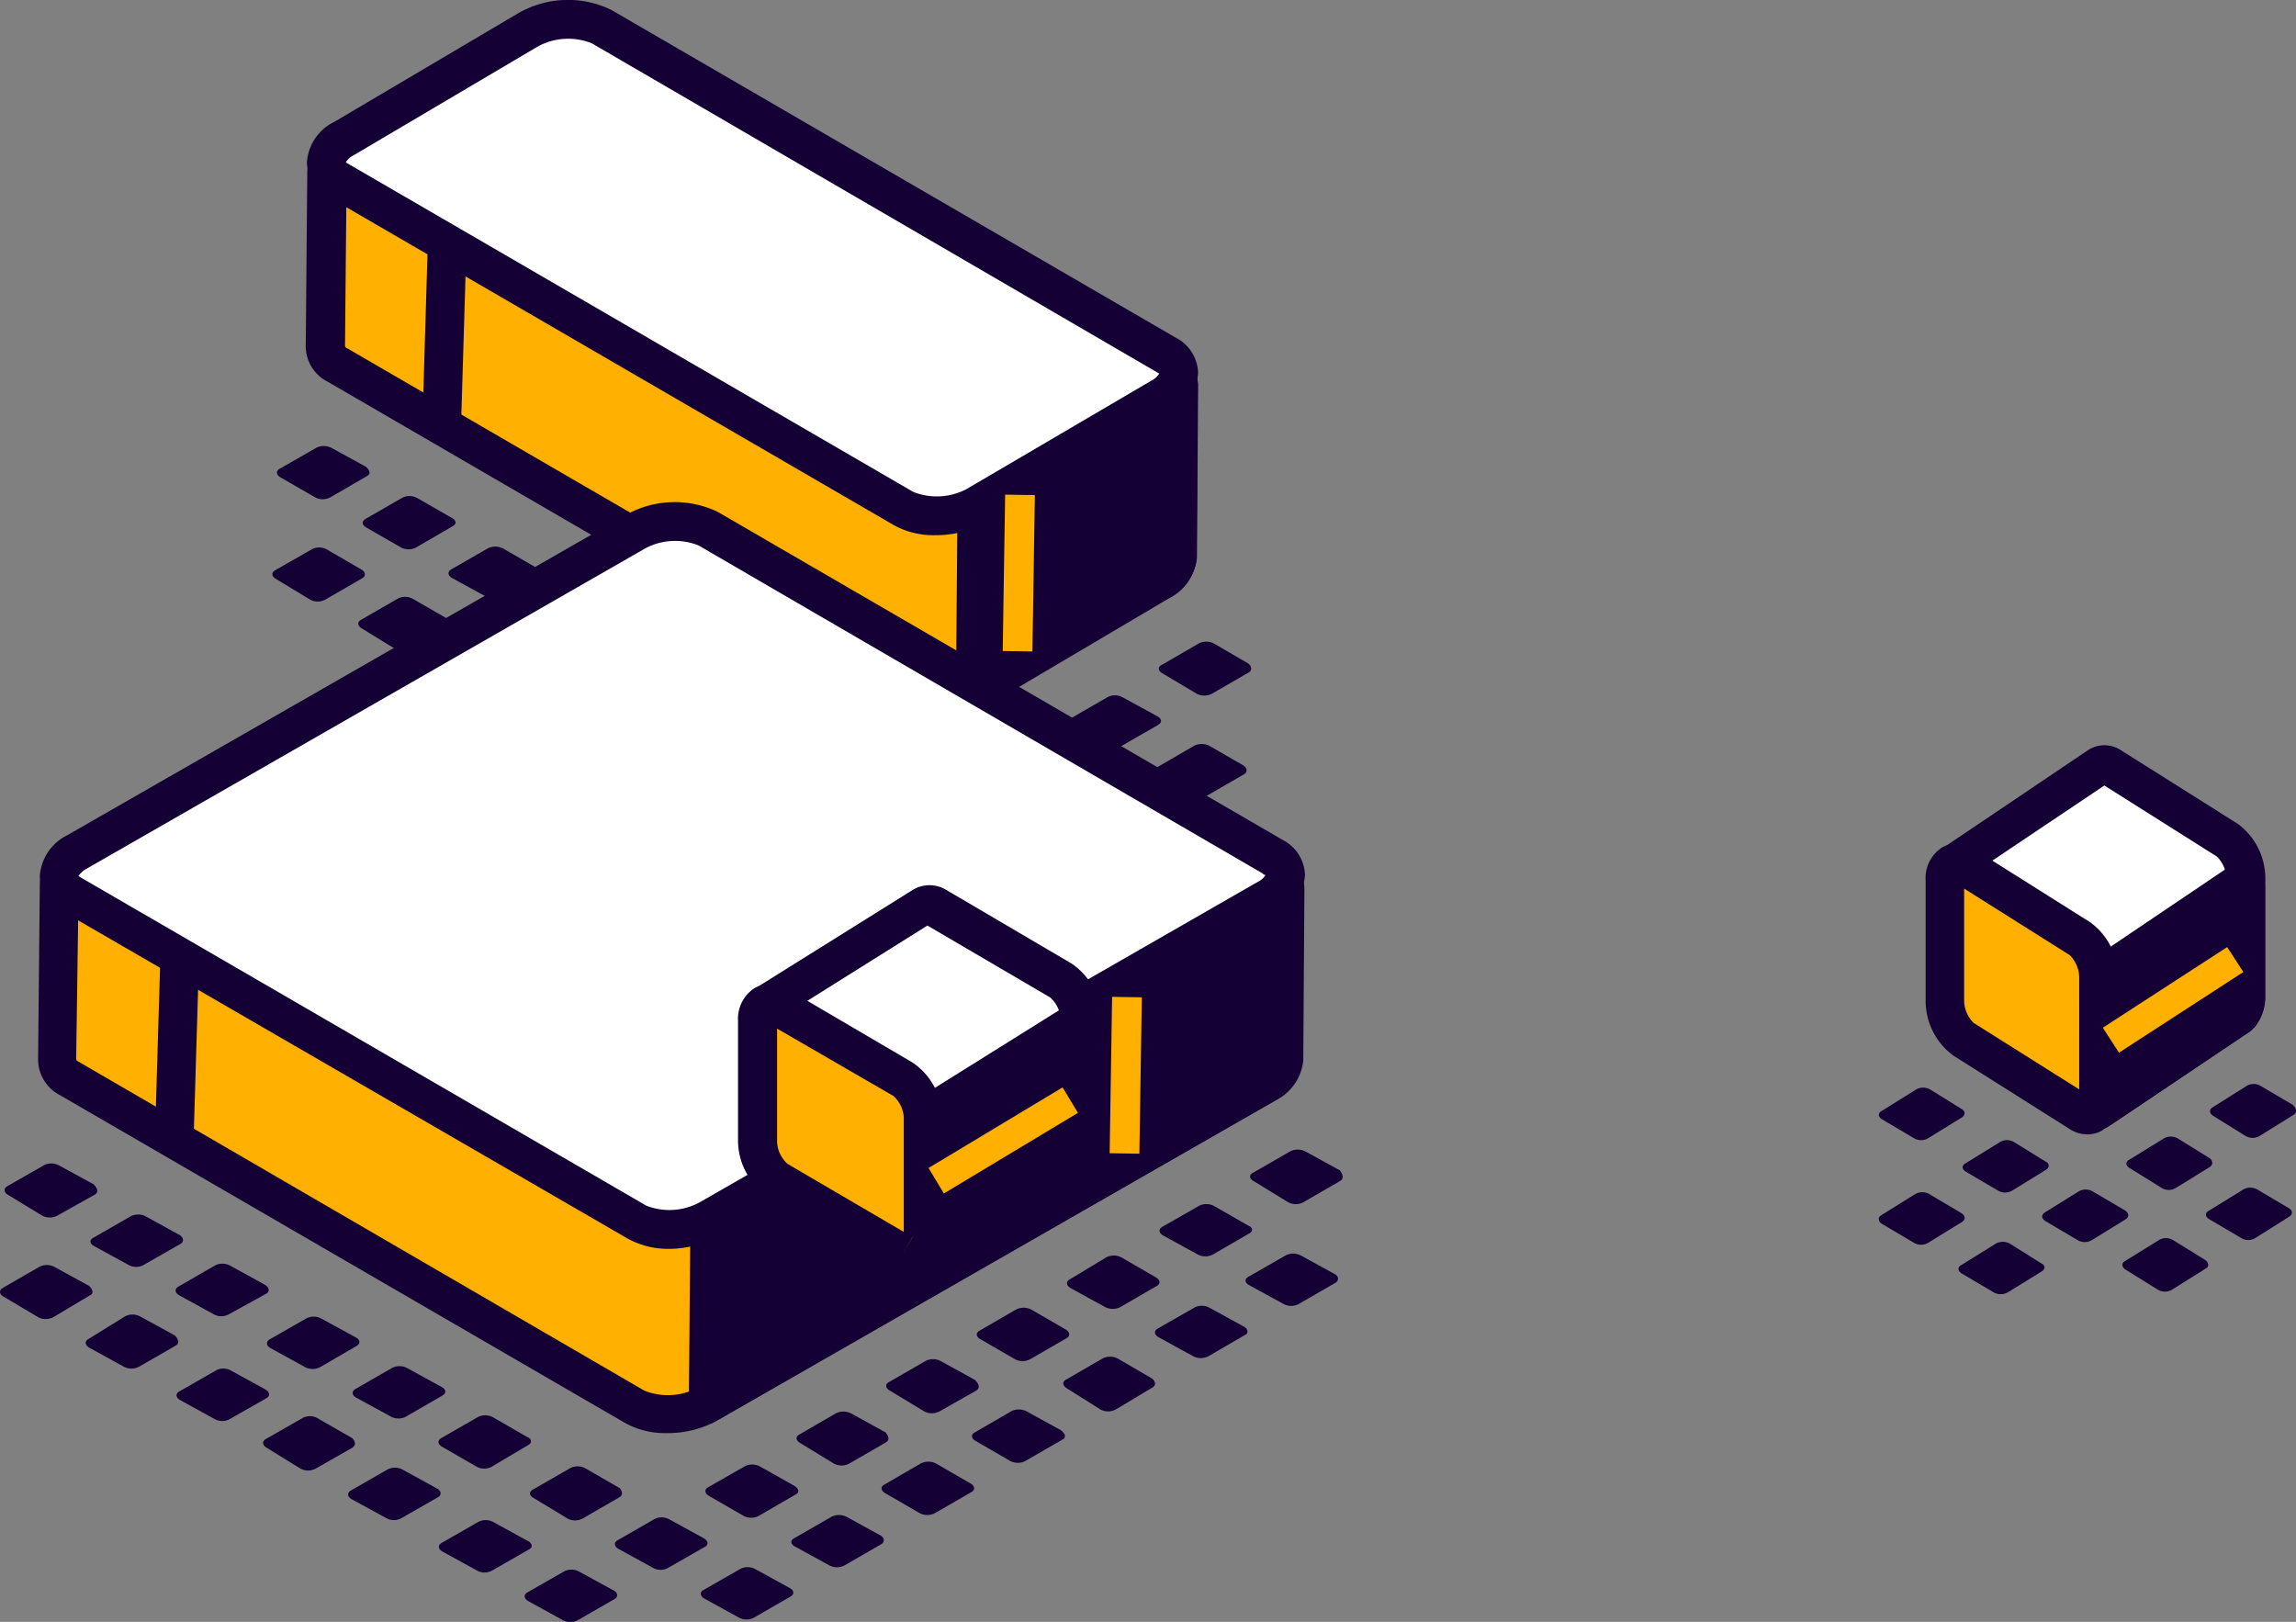 <svg id="Layer_1" data-name="Layer 1" xmlns="http://www.w3.org/2000/svg" viewBox="0 0 120.52 85.13">
  <rect x="0" y="0" width="120.52" height="85.13" fill="#808080" stroke="none"/>
  <g>
    <g>
      <path d="M18.73,70.65,16.8,71.77a.86.86,0,0,1-.78,0l-1.82-1c-.23-.13-.25-.33-.06-.45l1.94-1.11a.84.84,0,0,1,.77,0l1.83,1C18.91,70.33,18.93,70.53,18.73,70.65Z" transform="translate(0 -0.01)" style="fill: #150035"/>
      <path d="M18.49,76,16.56,77.1a.86.86,0,0,1-.78,0L14,76c-.23-.13-.25-.33-.06-.45l1.94-1.11a.81.81,0,0,1,.77,0l1.83,1.05C18.67,75.67,18.69,75.87,18.49,76Z" transform="translate(0 -0.01)" style="fill: #150035"/>
      <path d="M23.24,73.25,21.3,74.37a.84.84,0,0,1-.77,0l-1.83-1c-.23-.13-.25-.33-.05-.45l1.93-1.11a.86.86,0,0,1,.78,0l1.82,1C23.41,72.93,23.44,73.13,23.24,73.25Z" transform="translate(0 -0.01)" style="fill: #150035"/>
      <path d="M23,78.59,21.06,79.7a.81.81,0,0,1-.77,0l-1.83-1c-.23-.13-.25-.33-.05-.45l1.93-1.11a.86.86,0,0,1,.78,0l1.82,1C23.17,78.27,23.19,78.47,23,78.59Z" transform="translate(0 -0.01)" style="fill: #150035"/>
      <path d="M27.74,75.85,25.8,77a.84.84,0,0,1-.77,0l-1.82-1.05c-.23-.13-.26-.33-.06-.45l1.93-1.11a.86.86,0,0,1,.78,0l1.82,1.05C27.91,75.53,27.94,75.73,27.74,75.85Z" transform="translate(0 -0.01)" style="fill: #150035"/>
      <path d="M27.76,81.34l-1.94,1.11a.81.81,0,0,1-.77,0l-1.82-1c-.23-.13-.26-.33-.06-.45l1.94-1.11a.84.84,0,0,1,.77,0l1.82,1C27.93,81,28,81.22,27.76,81.34Z" transform="translate(0 -0.01)" style="fill: #150035"/>
      <path d="M32.51,78.6l-1.94,1.12a.84.84,0,0,1-.77,0L28,78.63c-.23-.13-.25-.33,0-.45l1.93-1.11a.86.86,0,0,1,.78,0l1.82,1.05C32.68,78.29,32.7,78.49,32.51,78.6Z" transform="translate(0 -0.01)" style="fill: #150035"/>
      <path d="M32.26,83.94l-1.93,1.11a.83.83,0,0,1-.78,0l-1.82-1c-.23-.13-.25-.33-.06-.45l1.94-1.11a.84.84,0,0,1,.77,0l1.83,1C32.44,83.62,32.46,83.82,32.26,83.94Z" transform="translate(0 -0.01)" style="fill: #150035"/>
      <path d="M5,62.7,3,63.82a.86.86,0,0,1-.78,0L.43,62.73C.2,62.6.18,62.4.37,62.28l1.94-1.11a.84.84,0,0,1,.77,0l1.83,1C5.14,62.39,5.16,62.59,5,62.7Z" transform="translate(0 -0.01)" style="fill: #150035"/>
      <path d="M4.72,68,2.79,69.15a.86.86,0,0,1-.78,0L.19,68.07c-.23-.13-.25-.33-.06-.45L2.07,66.5a.84.84,0,0,1,.77,0l1.83,1C4.9,67.72,4.92,67.92,4.72,68Z" transform="translate(0 -0.01)" style="fill: #150035"/>
      <path d="M9.47,65.3,7.53,66.41a.81.81,0,0,1-.77,0l-1.83-1c-.23-.13-.25-.33,0-.45l1.93-1.11a.86.86,0,0,1,.78,0l1.82,1C9.64,65,9.67,65.18,9.47,65.3Z" transform="translate(0 -0.01)" style="fill: #150035"/>
      <path d="M9.22,70.64,7.29,71.75a.86.86,0,0,1-.78,0l-1.82-1c-.23-.13-.25-.34-.06-.45L6.57,69.1a.84.84,0,0,1,.77,0l1.83,1C9.4,70.32,9.42,70.52,9.22,70.64Z" transform="translate(0 -0.01)" style="fill: #150035"/>
      <path d="M14,67.9,12,69a.81.81,0,0,1-.77,0l-1.82-1c-.23-.13-.26-.33-.06-.45l1.94-1.12a.84.84,0,0,1,.77,0l1.82,1C14.14,67.58,14.17,67.78,14,67.9Z" transform="translate(0 -0.01)" style="fill: #150035"/>
      <path d="M14,73.39,12.05,74.5a.81.81,0,0,1-.77,0l-1.82-1c-.23-.13-.26-.33-.06-.45l1.94-1.11a.81.81,0,0,1,.77,0l1.82,1C14.16,73.07,14.19,73.27,14,73.39Z" transform="translate(0 -0.01)" style="fill: #150035"/>
      <path d="M37,81.2l-1.94,1.11a.81.81,0,0,1-.77,0l-1.82-1c-.23-.13-.26-.33-.06-.45l1.93-1.11a.83.83,0,0,1,.78,0l1.82,1C37.18,80.89,37.21,81.09,37,81.2Z" transform="translate(0 -0.01)" style="fill: #150035"/>
      <path d="M41.75,78.46l-1.93,1.12a.86.86,0,0,1-.78,0l-1.82-1.05c-.23-.13-.26-.33-.06-.45l1.94-1.11a.87.87,0,0,1,.77,0L41.7,78C41.92,78.14,42,78.34,41.75,78.46Z" transform="translate(0 -0.01)" style="fill: #150035"/>
      <path d="M46.5,75.72l-1.94,1.12a.87.87,0,0,1-.77,0L42,75.75c-.23-.13-.25-.33-.05-.44l1.93-1.12a.89.89,0,0,1,.78,0l1.82,1C46.67,75.41,46.69,75.61,46.5,75.72Z" transform="translate(0 -0.01)" style="fill: #150035"/>
      <path d="M51.24,73,49.3,74.1a.87.87,0,0,1-.77,0L46.71,73c-.23-.13-.26-.33-.06-.44l1.94-1.12a.87.87,0,0,1,.77,0l1.82,1C51.41,72.67,51.44,72.87,51.24,73Z" transform="translate(0 -0.01)" style="fill: #150035"/>
      <path d="M56,70.24l-1.94,1.12a.87.87,0,0,1-.77,0l-1.83-1.06c-.23-.13-.25-.33-.05-.44l1.93-1.12a.89.89,0,0,1,.78,0l1.82,1.05C56.16,69.93,56.18,70.13,56,70.24Z" transform="translate(0 -0.01)" style="fill: #150035"/>
      <path d="M60.73,67.5,58.8,68.62a.89.89,0,0,1-.78,0l-1.82-1c-.23-.13-.26-.33-.06-.45L58.08,66a.87.87,0,0,1,.77,0l1.83,1.06C60.9,67.19,60.93,67.39,60.73,67.5Z" transform="translate(0 -0.01)" style="fill: #150035"/>
      <path d="M41.51,83.8l-1.94,1.12a.84.84,0,0,1-.77,0l-1.82-1c-.23-.13-.26-.33-.06-.45l1.94-1.11a.84.84,0,0,1,.77,0l1.82,1C41.68,83.48,41.71,83.68,41.51,83.8Z" transform="translate(0 -0.01)" style="fill: #150035"/>
      <path d="M46.26,81.06l-1.94,1.12a.84.84,0,0,1-.77,0l-1.83-1c-.23-.13-.25-.33,0-.45l1.93-1.11a.89.89,0,0,1,.78,0l1.82,1C46.43,80.75,46.45,80.94,46.26,81.06Z" transform="translate(0 -0.01)" style="fill: #150035"/>
      <path d="M51,78.32l-1.94,1.12a.87.87,0,0,1-.77,0l-1.83-1.06c-.22-.13-.25-.33-.05-.44l1.93-1.12a.89.89,0,0,1,.78,0l1.82,1.05C51.17,78,51.2,78.21,51,78.32Z" transform="translate(0 -0.01)" style="fill: #150035"/>
      <path d="M55.75,75.58,53.81,76.7a.87.87,0,0,1-.77,0l-1.83-1.06c-.23-.13-.25-.33-.05-.44l1.93-1.12a.89.89,0,0,1,.78,0l1.82,1C55.92,75.27,56,75.47,55.75,75.58Z" transform="translate(0 -0.01)" style="fill: #150035"/>
      <path d="M60.49,72.84,58.55,74a.87.87,0,0,1-.77,0L56,72.88c-.23-.14-.25-.34-.05-.45l1.93-1.12a.89.89,0,0,1,.78,0l1.82,1.06C60.66,72.53,60.69,72.73,60.49,72.84Z" transform="translate(0 -0.01)" style="fill: #150035"/>
      <path d="M65.59,64.74l-1.93,1.12a.86.86,0,0,1-.78,0l-1.82-1c-.23-.13-.26-.33-.06-.45l1.94-1.11a.87.87,0,0,1,.77,0l1.83,1.05C65.76,64.43,65.79,64.62,65.59,64.74Z" transform="translate(0 -0.01)" style="fill: #150035"/>
      <path d="M70.34,62,68.4,63.12a.84.84,0,0,1-.77,0L65.8,62c-.23-.13-.25-.33,0-.45l1.93-1.11a.89.89,0,0,1,.78,0l1.82,1C70.51,61.68,70.54,61.88,70.34,62Z" transform="translate(0 -0.01)" style="fill: #150035"/>
      <path d="M65.35,70.08,63.42,71.2a.86.86,0,0,1-.78,0l-1.82-1c-.23-.13-.26-.33-.06-.45l1.94-1.11a.84.84,0,0,1,.77,0l1.82,1C65.52,69.76,65.55,70,65.35,70.08Z" transform="translate(0 -0.01)" style="fill: #150035"/>
      <path d="M70.1,67.34l-1.94,1.12a.84.84,0,0,1-.77,0l-1.83-1c-.23-.13-.25-.33,0-.45l1.93-1.11a.89.89,0,0,1,.78,0l1.82,1C70.27,67,70.29,67.23,70.1,67.34Z" transform="translate(0 -0.01)" style="fill: #150035"/>
    </g>
    <g>
      <path d="M33,33,31.1,34.1a.86.86,0,0,1-.78,0L28.5,33c-.23-.13-.26-.33-.06-.45l1.94-1.11a.87.87,0,0,1,.77,0L33,32.53C33.21,32.66,33.23,32.86,33,33Z" transform="translate(0 -0.01)" style="fill: #150035"/>
      <path d="M32.79,38.32l-1.93,1.12a.86.86,0,0,1-.78,0l-1.82-1C28,38.22,28,38,28.2,37.9l1.94-1.11a.84.84,0,0,1,.77,0l1.82,1C33,38,33,38.2,32.79,38.32Z" transform="translate(0 -0.01)" style="fill: #150035"/>
      <path d="M37.54,35.58,35.6,36.7a.87.87,0,0,1-.77,0L33,35.62c-.23-.14-.25-.34,0-.45l1.93-1.12a.89.89,0,0,1,.78,0l1.82,1.06C37.71,35.26,37.73,35.46,37.54,35.58Z" transform="translate(0 -0.01)" style="fill: #150035"/>
      <path d="M37.29,40.92,35.36,42a.86.86,0,0,1-.78,0l-1.82-1c-.23-.13-.25-.33-.06-.45l1.94-1.11a.84.84,0,0,1,.77,0l1.83,1C37.47,40.6,37.49,40.8,37.29,40.92Z" transform="translate(0 -0.01)" style="fill: #150035"/>
      <path d="M42,38.18,40.1,39.3a.84.84,0,0,1-.77,0l-1.82-1c-.23-.13-.26-.33-.06-.45l1.93-1.11a.89.89,0,0,1,.78,0l1.82,1C42.21,37.86,42.24,38.06,42,38.18Z" transform="translate(0 -0.01)" style="fill: #150035"/>
      <path d="M42.06,43.67l-1.94,1.12a.84.84,0,0,1-.77,0l-1.83-1c-.22-.13-.25-.33-.05-.45l1.93-1.11a.89.89,0,0,1,.78,0l1.82,1C42.23,43.35,42.26,43.55,42.06,43.67Z" transform="translate(0 -0.01)" style="fill: #150035"/>
      <path d="M46.8,40.93l-1.93,1.12a.86.86,0,0,1-.78,0l-1.82-1c-.23-.13-.25-.33-.06-.45l1.94-1.11a.87.87,0,0,1,.77,0l1.83,1C47,40.61,47,40.81,46.8,40.93Z" transform="translate(0 -0.01)" style="fill: #150035"/>
      <path d="M46.56,46.27l-1.93,1.12a.86.86,0,0,1-.78,0L42,46.3c-.23-.13-.26-.33-.06-.45l1.94-1.11a.84.84,0,0,1,.77,0l1.83,1C46.73,46,46.76,46.15,46.56,46.27Z" transform="translate(0 -0.01)" style="fill: #150035"/>
      <path d="M19.26,25l-1.93,1.12a.86.86,0,0,1-.78,0l-1.82-1.05c-.23-.13-.26-.33-.06-.45l1.94-1.11a.87.87,0,0,1,.77,0l1.83,1C19.43,24.71,19.46,24.91,19.26,25Z" transform="translate(0 -0.01)" style="fill: #150035"/>
      <path d="M19,30.37l-1.94,1.12a.84.84,0,0,1-.77,0L14.49,30.4c-.23-.13-.26-.33-.06-.45l1.94-1.11a.84.84,0,0,1,.77,0L19,29.92C19.19,30.05,19.22,30.25,19,30.37Z" transform="translate(0 -0.01)" style="fill: #150035"/>
      <path d="M23.76,27.63l-1.93,1.12a.84.84,0,0,1-.77,0l-1.83-1.05c-.23-.13-.25-.33-.05-.45l1.93-1.11a.84.84,0,0,1,.77,0l1.83,1.05C23.94,27.31,24,27.51,23.76,27.63Z" transform="translate(0 -0.01)" style="fill: #150035"/>
      <path d="M23.52,33l-1.93,1.11a.83.83,0,0,1-.78,0L19,33c-.23-.13-.26-.33-.06-.45l1.94-1.12a.84.84,0,0,1,.77,0l1.82,1.05C23.7,32.65,23.72,32.85,23.52,33Z" transform="translate(0 -0.01)" style="fill: #150035"/>
      <path d="M28.27,30.23l-1.94,1.12a.84.84,0,0,1-.77,0l-1.83-1c-.23-.13-.25-.33-.05-.45l1.93-1.11a.89.89,0,0,1,.78,0l1.82,1.05C28.44,29.92,28.46,30.12,28.27,30.23Z" transform="translate(0 -0.01)" style="fill: #150035"/>
      <path d="M28.29,35.72l-1.94,1.12a.84.84,0,0,1-.77,0l-1.82-1c-.23-.13-.26-.33-.06-.45l1.93-1.11a.89.89,0,0,1,.78,0l1.82,1.05C28.46,35.4,28.49,35.6,28.29,35.72Z" transform="translate(0 -0.01)" style="fill: #150035"/>
      <path d="M51.31,43.53l-1.94,1.12a.87.87,0,0,1-.77,0l-1.83-1.06c-.23-.13-.25-.33-.05-.44L48.65,42a.89.89,0,0,1,.78,0l1.82,1C51.48,43.22,51.5,43.42,51.31,43.53Z" transform="translate(0 -0.01)" style="fill: #150035"/>
      <path d="M56.05,40.79l-1.94,1.12a.87.87,0,0,1-.77,0l-1.82-1.06c-.23-.13-.26-.33-.06-.44l1.93-1.12a.89.89,0,0,1,.78,0L56,40.34C56.22,40.48,56.25,40.68,56.05,40.79Z" transform="translate(0 -0.01)" style="fill: #150035"/>
      <path d="M60.79,38.06l-1.93,1.11a.86.86,0,0,1-.78,0l-1.82-1c-.23-.13-.25-.34-.06-.45l1.94-1.12a.84.84,0,0,1,.77,0l1.83,1C61,37.74,61,37.94,60.79,38.06Z" transform="translate(0 -0.01)" style="fill: #150035"/>
      <path d="M65.54,35.31,63.6,36.43a.87.87,0,0,1-.77,0L61,35.34c-.22-.13-.25-.33,0-.44l1.93-1.12a.89.89,0,0,1,.78,0l1.82,1.06C65.71,35,65.74,35.2,65.54,35.31Z" transform="translate(0 -0.01)" style="fill: #150035"/>
      <path d="M55.81,46.13l-1.94,1.12a.84.84,0,0,1-.77,0l-1.82-1.05c-.23-.13-.26-.33-.06-.45l1.93-1.11a.86.86,0,0,1,.78,0l1.82,1C56,45.81,56,46,55.81,46.13Z" transform="translate(0 -0.01)" style="fill: #150035"/>
      <path d="M60.55,43.39l-1.93,1.12a.89.89,0,0,1-.78,0L56,43.42c-.23-.13-.26-.33-.06-.44l1.94-1.12a.87.87,0,0,1,.77,0l1.83,1C60.73,43.08,60.75,43.28,60.55,43.39Z" transform="translate(0 -0.01)" style="fill: #150035"/>
      <path d="M65.3,40.65l-1.94,1.12a.87.87,0,0,1-.77,0l-1.83-1.06c-.23-.13-.25-.33,0-.44l1.93-1.12a.89.89,0,0,1,.78,0l1.82,1.05C65.47,40.34,65.5,40.54,65.3,40.65Z" transform="translate(0 -0.01)" style="fill: #150035"/>
    </g>
    <g>
      <g>
        <g>
          <path d="M47.35,36.38,17.71,19.17a1.12,1.12,0,0,1-.66-1h0v-.07L17.14,9a.38.38,0,0,1,.39-.39l14.94-.13a.46.46,0,0,0,.2,0l-5,2.84a4.28,4.28,0,0,1,3.85-.17l14.88,8.76a.46.46,0,0,0,.2.05l14.87-.12a.4.4,0,0,1,.4.4h0l-.06,9.15a1.62,1.62,0,0,1-.93,1.19l-9.66,5.71A4.29,4.29,0,0,1,47.35,36.38Z" transform="translate(0 -0.01)" style="fill: #ffb000"/>
          <path d="M49,37.77a4.38,4.38,0,0,1-2.16-.51h0L17.21,20.05a2.09,2.09,0,0,1-1.16-1.95L16.13,9a1.43,1.43,0,0,1,1.4-1.4l14.94-.12a.61.61,0,0,0-.3.08l1,1.76h0l-1.39.79a1.51,1.51,0,0,1,.22.11l14.74,8.68,14.7-.12a1.42,1.42,0,0,1,1.43,1.42l-.06,9.15a2.62,2.62,0,0,1-1.44,2.06l-9.65,5.7A5.4,5.4,0,0,1,49,37.77ZM47.86,35.5a3.28,3.28,0,0,0,2.82-.17l9.66-5.7c.32-.19.42-.35.43-.4l.06-8.45-14.25.12a1.52,1.52,0,0,1-.72-.19L31,11.94a3.29,3.29,0,0,0-2.76.15l-.07,0-1-1.75.09,0,1.44-.82-10.51.08-.08,8.51c0,.09,0,.14.15.2Z" transform="translate(0 -0.01)" style="fill: #150035"/>
        </g>
        <g>
          <path d="M48.27,19.76s13,0,13,0a.51.51,0,0,1,.52.51h0l-.06,9a1.62,1.62,0,0,1-.93,1.19l-9.47,5.6a.14.14,0,0,1-.17,0,.15.15,0,0,1,0-.07l.08-9.45v0h0C50.14,23.52,48.27,19.76,48.27,19.76Z" transform="translate(0 -0.01)" style="fill: #150035"/>
          <path d="M51.38,37.27l-.63-.3a1.14,1.14,0,0,1-.57-1l.08-9.31c-1.12-2.88-2.88-6.43-2.9-6.47l-.52-1.05L48,18.79c.19-.06.18-.07,13.36-.05h0a1.53,1.53,0,0,1,1.53,1.54h0l-.06,9a2.61,2.61,0,0,1-1.44,2.06Zm.91-10.44-.07,7.59,8.12-4.79c.32-.19.42-.36.43-.4l.06-8.47H49.89c.65,1.39,1.63,3.52,2.35,5.4l.18.47Z" transform="translate(0 -0.01)" style="fill: #150035"/>
        </g>
        <g>
          <path d="M61.21,18.6,31.57,1.4a4.23,4.23,0,0,0-3.84.17L18.07,7.28c-1.14.66-1.26,1.65-.27,2.22L47.44,26.71a4.26,4.26,0,0,0,3.84-.18l9.66-5.7C62.07,20.16,62.19,19.17,61.21,18.6Z" transform="translate(0 -0.01)" style="fill: #fff"/>
          <path d="M49.1,28.1a4.3,4.3,0,0,1-2.17-.52L17.29,10.37a2.13,2.13,0,0,1-1.18-1.83A2.55,2.55,0,0,1,17.56,6.4L27.21.7A5.22,5.22,0,0,1,32.07.52L61.71,17.73a2.15,2.15,0,0,1,1.18,1.84,2.56,2.56,0,0,1-1.44,2.14l-9.66,5.7A5.39,5.39,0,0,1,49.1,28.1ZM18.15,8.53l.15.09L47.94,25.83a3.34,3.34,0,0,0,2.83-.17L60.42,20a1.06,1.06,0,0,0,.43-.38l-.15-.09h0L31.06,2.28a3.34,3.34,0,0,0-2.83.17l-9.65,5.7a1.06,1.06,0,0,0-.43.38Z" transform="translate(0 -0.01)" style="fill: #150035"/>
        </g>
        <rect x="18.62" y="16.59" width="9.41" height="2.03" transform="translate(5.03 40.38) rotate(-88.28)" style="fill: #150035"/>
        <rect x="49.38" y="29.3" width="8.21" height="1.56" transform="translate(22.57 83.09) rotate(-89.11)" style="fill: #ffb000"/>
      </g>
      <g>
        <g>
          <path d="M33.32,73.84,3.68,56.63a1.12,1.12,0,0,1-.66-1H3v-.07l.09-9.11A.41.41,0,0,1,3.5,46l14.94-.12a.46.46,0,0,0,.2,0l14.6-8.26a4.28,4.28,0,0,1,3.85-.17L52,46.19a.46.46,0,0,0,.2.05l14.88-.12a.4.4,0,0,1,.4.4h0l-.07,9.15a1.61,1.61,0,0,1-.92,1.19L37.17,73.66A4.32,4.32,0,0,1,33.32,73.84Z" transform="translate(0 -0.01)" style="fill: #ffb000"/>
          <path d="M35,75.23a4.35,4.35,0,0,1-2.17-.52h0L3.18,57.51A2.12,2.12,0,0,1,2,55.56l.09-9.14A1.42,1.42,0,0,1,3.5,45l14.78-.12,14.46-8.18a5.23,5.23,0,0,1,4.85-.17l14.74,8.68L67,45.1h0a1.42,1.42,0,0,1,1.42,1.41v0l-.06,9.15A2.64,2.64,0,0,1,67,57.74l-29.3,16.8A5.35,5.35,0,0,1,35,75.23ZM33.82,73a3.31,3.31,0,0,0,2.83-.17L66,56c.32-.18.42-.35.43-.39l.05-8.46-14.25.12a1.4,1.4,0,0,1-.72-.18L36.57,38.3a3.32,3.32,0,0,0-2.82.18L19.14,46.74a1.43,1.43,0,0,1-.67.18L4.12,47,4,55.55c0,.08,0,.13.15.2Z" transform="translate(0 -0.01)" style="fill: #150035"/>
        </g>
        <g>
          <path d="M53.88,46.12h13a.53.53,0,0,1,.53.51h0l-.06,9a1.64,1.64,0,0,1-.93,1.19L37.35,73.56a.14.14,0,0,1-.17,0,.13.13,0,0,1,0-.06L37.25,64v0h0C36.11,61,53.88,46.12,53.88,46.12Z" transform="translate(0 -0.01)" style="fill: #150035"/>
          <path d="M37.34,74.73l-.63-.3a1.12,1.12,0,0,1-.55-1L36.24,64c-.44-3.5,10.36-13.14,17-18.68l.33-.19c.19-.06.19-.06,13.37,0h0a1.55,1.55,0,0,1,1.53,1.54h0l-.06,9A2.61,2.61,0,0,1,67,57.74Zm.92-10.45L38.2,71.9,66,56c.32-.18.42-.35.43-.39l.05-8.46c-3.42,0-10.53,0-12.18,0-7.86,6.61-16.16,14.74-16,16.54l.16.41Z" transform="translate(0 -0.01)" style="fill: #150035"/>
        </g>
        <g>
          <path d="M66.81,45,37.17,27.76a4.23,4.23,0,0,0-3.84.17L4,44.73c-1.14.66-1.26,1.66-.27,2.22L33.4,64.16A4.31,4.31,0,0,0,37.25,64l29.29-16.8C67.68,46.52,67.8,45.53,66.81,45Z" transform="translate(0 -0.01)" style="fill: #fff"/>
          <path d="M35.07,65.56A4.39,4.39,0,0,1,32.91,65L3.26,47.83A2.14,2.14,0,0,1,2.09,46a2.58,2.58,0,0,1,1.44-2.15l29.3-16.8a5.23,5.23,0,0,1,4.85-.17L67.32,44.09a2.15,2.15,0,0,1,1.18,1.84,2.56,2.56,0,0,1-1.44,2.14l-29.3,16.8A5.5,5.5,0,0,1,35.07,65.56ZM4.13,46l.15.09L33.92,63.29a3.32,3.32,0,0,0,2.82-.18L66,46.31a1,1,0,0,0,.43-.37s-.07,0-.16-.09h0L36.67,28.64a3.31,3.31,0,0,0-2.83.17L4.54,45.61a1.18,1.18,0,0,0-.42.38Z" transform="translate(0 -0.01)" style="fill: #150035"/>
        </g>
        <rect x="4.59" y="54.04" width="9.41" height="2.03" transform="translate(-46.02 62.69) rotate(-88.28)" style="fill: #150035"/>
        <rect x="54.99" y="55.66" width="8.21" height="1.56" transform="translate(1.73 114.64) rotate(-89.1)" style="fill: #ffb000"/>
      </g>
      <g>
        <g>
          <path d="M55.67,51.49,49.1,47.64a.63.63,0,0,0-.72,0l-8,5a.33.33,0,0,0-.1.44L48,61.28a.29.29,0,0,1,0,.16v2.67c0,.78,3.13-1.47,3.71-1.13h0a.43.43,0,0,1,.12.11l-3.94,2.46a.32.32,0,0,0,.44.11h0l8-5a1.54,1.54,0,0,0,.35-.84V53.51A2.49,2.49,0,0,0,55.67,51.49Z" transform="translate(0 -0.01)" style="fill: #fff"/>
          <path d="M48.2,66.71a1.55,1.55,0,0,1-.31,0,1.34,1.34,0,0,1-.83-.62l-.51-.85.59-.37,0,0-.06-.7V61.72l-7.61-8.18a1.34,1.34,0,0,1,.44-1.82l8-5a1.69,1.69,0,0,1,1.76,0l6.57,3.86a3.55,3.55,0,0,1,1.57,2.9v6.31a2.67,2.67,0,0,1-.58,1.48l-.25.22-8,5A1.36,1.36,0,0,1,48.2,66.71ZM41.65,53l7.22,7.77a1.37,1.37,0,0,1,.19.68v1.45l.31-.16c1.21-.6,2.1-1,2.83-.66l3.47-2.16a.61.61,0,0,0,0-.12V53.51a1.62,1.62,0,0,0-.55-1.15h0l-6.44-3.77Z" transform="translate(0 -0.01)" style="fill: #150035"/>
        </g>
        <g>
          <path d="M42.34,60.12s0,.19-.06.52l5.59,4.72a.54.54,0,0,0,.74.18h0l7.82-4.88a1.54,1.54,0,0,0,.35-.84V53.9a.22.22,0,0,0-.22-.22.2.2,0,0,0-.11,0l-7.91,4.93a.18.18,0,0,0-.07.08Z" transform="translate(0 -0.01)" style="fill: #150035"/>
          <path d="M48.34,66.63a1.55,1.55,0,0,1-.37,0,1.52,1.52,0,0,1-.84-.54l-5.91-5,.19-1.78L48,57.78l7.89-4.93a1.24,1.24,0,0,1,1.7.4,1.22,1.22,0,0,1,.18.65v5.92a2.58,2.58,0,0,1-.57,1.48l-.25.22L49.15,66.4A1.53,1.53,0,0,1,48.34,66.63ZM44,60.78l4.39,3.7,7.33-4.57a.61.61,0,0,0,.05-.12V55.34L49.25,59.4l-.12.21Z" transform="translate(0 -0.01)" style="fill: #150035"/>
        </g>
        <g>
          <path d="M47.39,65.78l-6.57-3.85a2.52,2.52,0,0,1-1.06-2V53.6c0-.78.47-1.14,1.06-.8l6.57,3.85a2.57,2.57,0,0,1,1.06,2V65C48.45,65.76,48,66.12,47.39,65.78Z" transform="translate(0 -0.01)" style="fill: #ffb000"/>
          <path d="M47.81,66.93a1.9,1.9,0,0,1-.93-.27h0L40.3,62.81a3.57,3.57,0,0,1-1.56-2.9V53.6a1.93,1.93,0,0,1,.87-1.73,1.67,1.67,0,0,1,1.71.05l6.58,3.86a3.55,3.55,0,0,1,1.56,2.9V65a1.92,1.92,0,0,1-.87,1.73A1.55,1.55,0,0,1,47.81,66.93Zm.09-2-.51.87.52-.87ZM40.79,54l0,5.95a1.64,1.64,0,0,0,.55,1.15l6.1,3.57,0-6a1.62,1.62,0,0,0-.55-1.14Z" transform="translate(0 -0.01)" style="fill: #150035"/>
        </g>
        <rect x="48.56" y="59.08" width="8.21" height="1.56" transform="translate(-23.32 35.7) rotate(-31.02)" style="fill: #ffb000"/>
      </g>
    </g>
    <g>
      <g>
        <path d="M103,58.65l-1.8,1.11a.74.74,0,0,1-.72,0l-1.69-1c-.21-.13-.23-.33,0-.45l1.8-1.12a.74.74,0,0,1,.72,0l1.69,1.05C103.15,58.33,103.17,58.53,103,58.65Z" transform="translate(0 -0.01)" style="fill: #150035"/>
        <path d="M103,64.14l-1.8,1.11a.74.74,0,0,1-.72,0l-1.69-1c-.21-.13-.23-.33-.05-.45l1.8-1.12a.74.74,0,0,1,.72,0l1.69,1C103.16,63.82,103.19,64,103,64.14Z" transform="translate(0 -0.01)" style="fill: #150035"/>
        <path d="M107.41,61.4l-1.8,1.11a.74.74,0,0,1-.72,0l-1.7-1c-.21-.13-.23-.33,0-.45l1.8-1.11a.71.71,0,0,1,.72,0l1.7,1.05C107.57,61.08,107.59,61.28,107.41,61.4Z" transform="translate(0 -0.01)" style="fill: #150035"/>
        <path d="M107.18,66.74l-1.8,1.11a.77.77,0,0,1-.72,0l-1.69-1c-.21-.13-.23-.34,0-.45l1.8-1.12a.77.77,0,0,1,.72,0l1.69,1.06C107.35,66.42,107.37,66.62,107.18,66.74Z" transform="translate(0 -0.01)" style="fill: #150035"/>
        <path d="M111.59,64l-1.8,1.11a.74.74,0,0,1-.72,0l-1.69-1c-.22-.13-.24-.33-.06-.45l1.8-1.12a.74.74,0,0,1,.72,0l1.7,1C111.75,63.68,111.78,63.88,111.59,64Z" transform="translate(0 -0.01)" style="fill: #150035"/>
        <path d="M116,61.26l-1.8,1.11a.71.71,0,0,1-.72,0l-1.69-1.05c-.22-.13-.24-.33,0-.45l1.8-1.11a.74.74,0,0,1,.72,0l1.69,1.05C116.15,60.94,116.18,61.14,116,61.26Z" transform="translate(0 -0.01)" style="fill: #150035"/>
        <path d="M120.4,58.52l-1.8,1.12a.74.74,0,0,1-.72,0l-1.69-1.05c-.22-.13-.24-.33-.06-.45L117.94,57a.72.72,0,0,1,.71,0l1.7,1C120.56,58.2,120.58,58.4,120.4,58.52Z" transform="translate(0 -0.01)" style="fill: #150035"/>
        <path d="M115.77,66.6,114,67.71a.74.74,0,0,1-.72,0l-1.69-1.05c-.22-.13-.24-.34-.06-.45l1.81-1.12a.72.72,0,0,1,.71,0l1.7,1.05C115.93,66.28,116,66.48,115.77,66.6Z" transform="translate(0 -0.01)" style="fill: #150035"/>
        <path d="M120.18,63.86,118.37,65a.7.7,0,0,1-.71,0l-1.7-1c-.21-.13-.23-.33,0-.45l1.8-1.11a.74.74,0,0,1,.72,0l1.69,1C120.34,63.54,120.36,63.74,120.18,63.86Z" transform="translate(0 -0.01)" style="fill: #150035"/>
      </g>
      <g>
        <g>
          <path d="M116.87,44.11l-6.1-3.84a.56.56,0,0,0-.67,0l-7.42,5a.34.34,0,0,0-.1.44l7.16,8.26a.32.32,0,0,1,0,.16v2.67c0,.78,2.9-1.47,3.45-1.13h0a.35.35,0,0,1,.1.11l-3.65,2.46a.28.28,0,0,0,.38.12l0,0,7.44-5a1.73,1.73,0,0,0,.32-.84V46.14A2.6,2.6,0,0,0,116.87,44.11Z" transform="translate(0 -0.01)" style="fill: #fff"/>
          <path d="M109.93,59.34a1.3,1.3,0,0,1-1.14-.67l-.45-.82.54-.36,0,0-.06-.72v-2.4l-7.08-8.2a1.36,1.36,0,0,1,.42-1.77l7.42-5a1.57,1.57,0,0,1,1.77,0l6.11,3.85a3.55,3.55,0,0,1,1.45,2.88v6.31a2.57,2.57,0,0,1-.53,1.45l-.24.23-7.44,5A1.22,1.22,0,0,1,109.93,59.34Zm-6-13.72,6.73,7.81a1.29,1.29,0,0,1,.16.64v1.39l.16-.08c1.13-.6,2-1,2.68-.7l3.15-2.12a.52.52,0,0,0,.06-.13v-6.3a1.71,1.71,0,0,0-.5-1.16h0l-5.91-3.73Z" transform="translate(0 -0.01)" style="fill: #150035"/>
        </g>
        <g>
          <path d="M104.48,52.74l0,.53L109.62,58a.47.47,0,0,0,.64.21.05.05,0,0,0,0,0l7.27-4.87a1.73,1.73,0,0,0,.32-.84V46.53a.2.2,0,0,0-.18-.22.28.28,0,0,0-.13,0l-7.34,4.93a.27.27,0,0,0-.07.08Z" transform="translate(0 -0.01)" style="fill: #150035"/>
          <path d="M110.05,59.26a1.39,1.39,0,0,1-.35,0,1.51,1.51,0,0,1-.85-.57l-5.48-5,.17-1.75,6.15-1.5L117,45.51a1.2,1.2,0,0,1,1.24-.06,1.23,1.23,0,0,1,.65,1.09v5.92a2.65,2.65,0,0,1-.53,1.45l-.24.23L110.88,59A1.47,1.47,0,0,1,110.05,59.26Zm-4-5.86,4,3.67,6.71-4.51a.5.5,0,0,0,0-.13V48L111,52l-.12.22Z" transform="translate(0 -0.01)" style="fill: #150035"/>
        </g>
        <g>
          <path d="M109.18,58.41l-6.1-3.85a2.61,2.61,0,0,1-1-2V46.23c0-.78.44-1.14,1-.8l6.1,3.85a2.6,2.6,0,0,1,1,2v6.31C110.16,58.39,109.72,58.75,109.18,58.41Z" transform="translate(0 -0.01)" style="fill: #ffb000"/>
          <path d="M109.56,59.55a1.69,1.69,0,0,1-.92-.28h0l-6.1-3.85a3.56,3.56,0,0,1-1.46-2.88V46.23a1.91,1.91,0,0,1,.88-1.75,1.6,1.6,0,0,1,1.65.09l6.11,3.85a3.56,3.56,0,0,1,1.46,2.88v6.31a1.93,1.93,0,0,1-.88,1.76A1.47,1.47,0,0,1,109.56,59.55Zm-6.46-12.9v5.89a1.67,1.67,0,0,0,.5,1.16l5.54,3.49V51.3a1.69,1.69,0,0,0-.5-1.16Z" transform="translate(0 -0.01)" style="fill: #150035"/>
        </g>
        <rect x="110.18" y="51.71" width="7.78" height="1.56" transform="translate(-10.2 70.5) rotate(-32.96)" style="fill: #ffb000"/>
      </g>
    </g>
  </g>
</svg>
